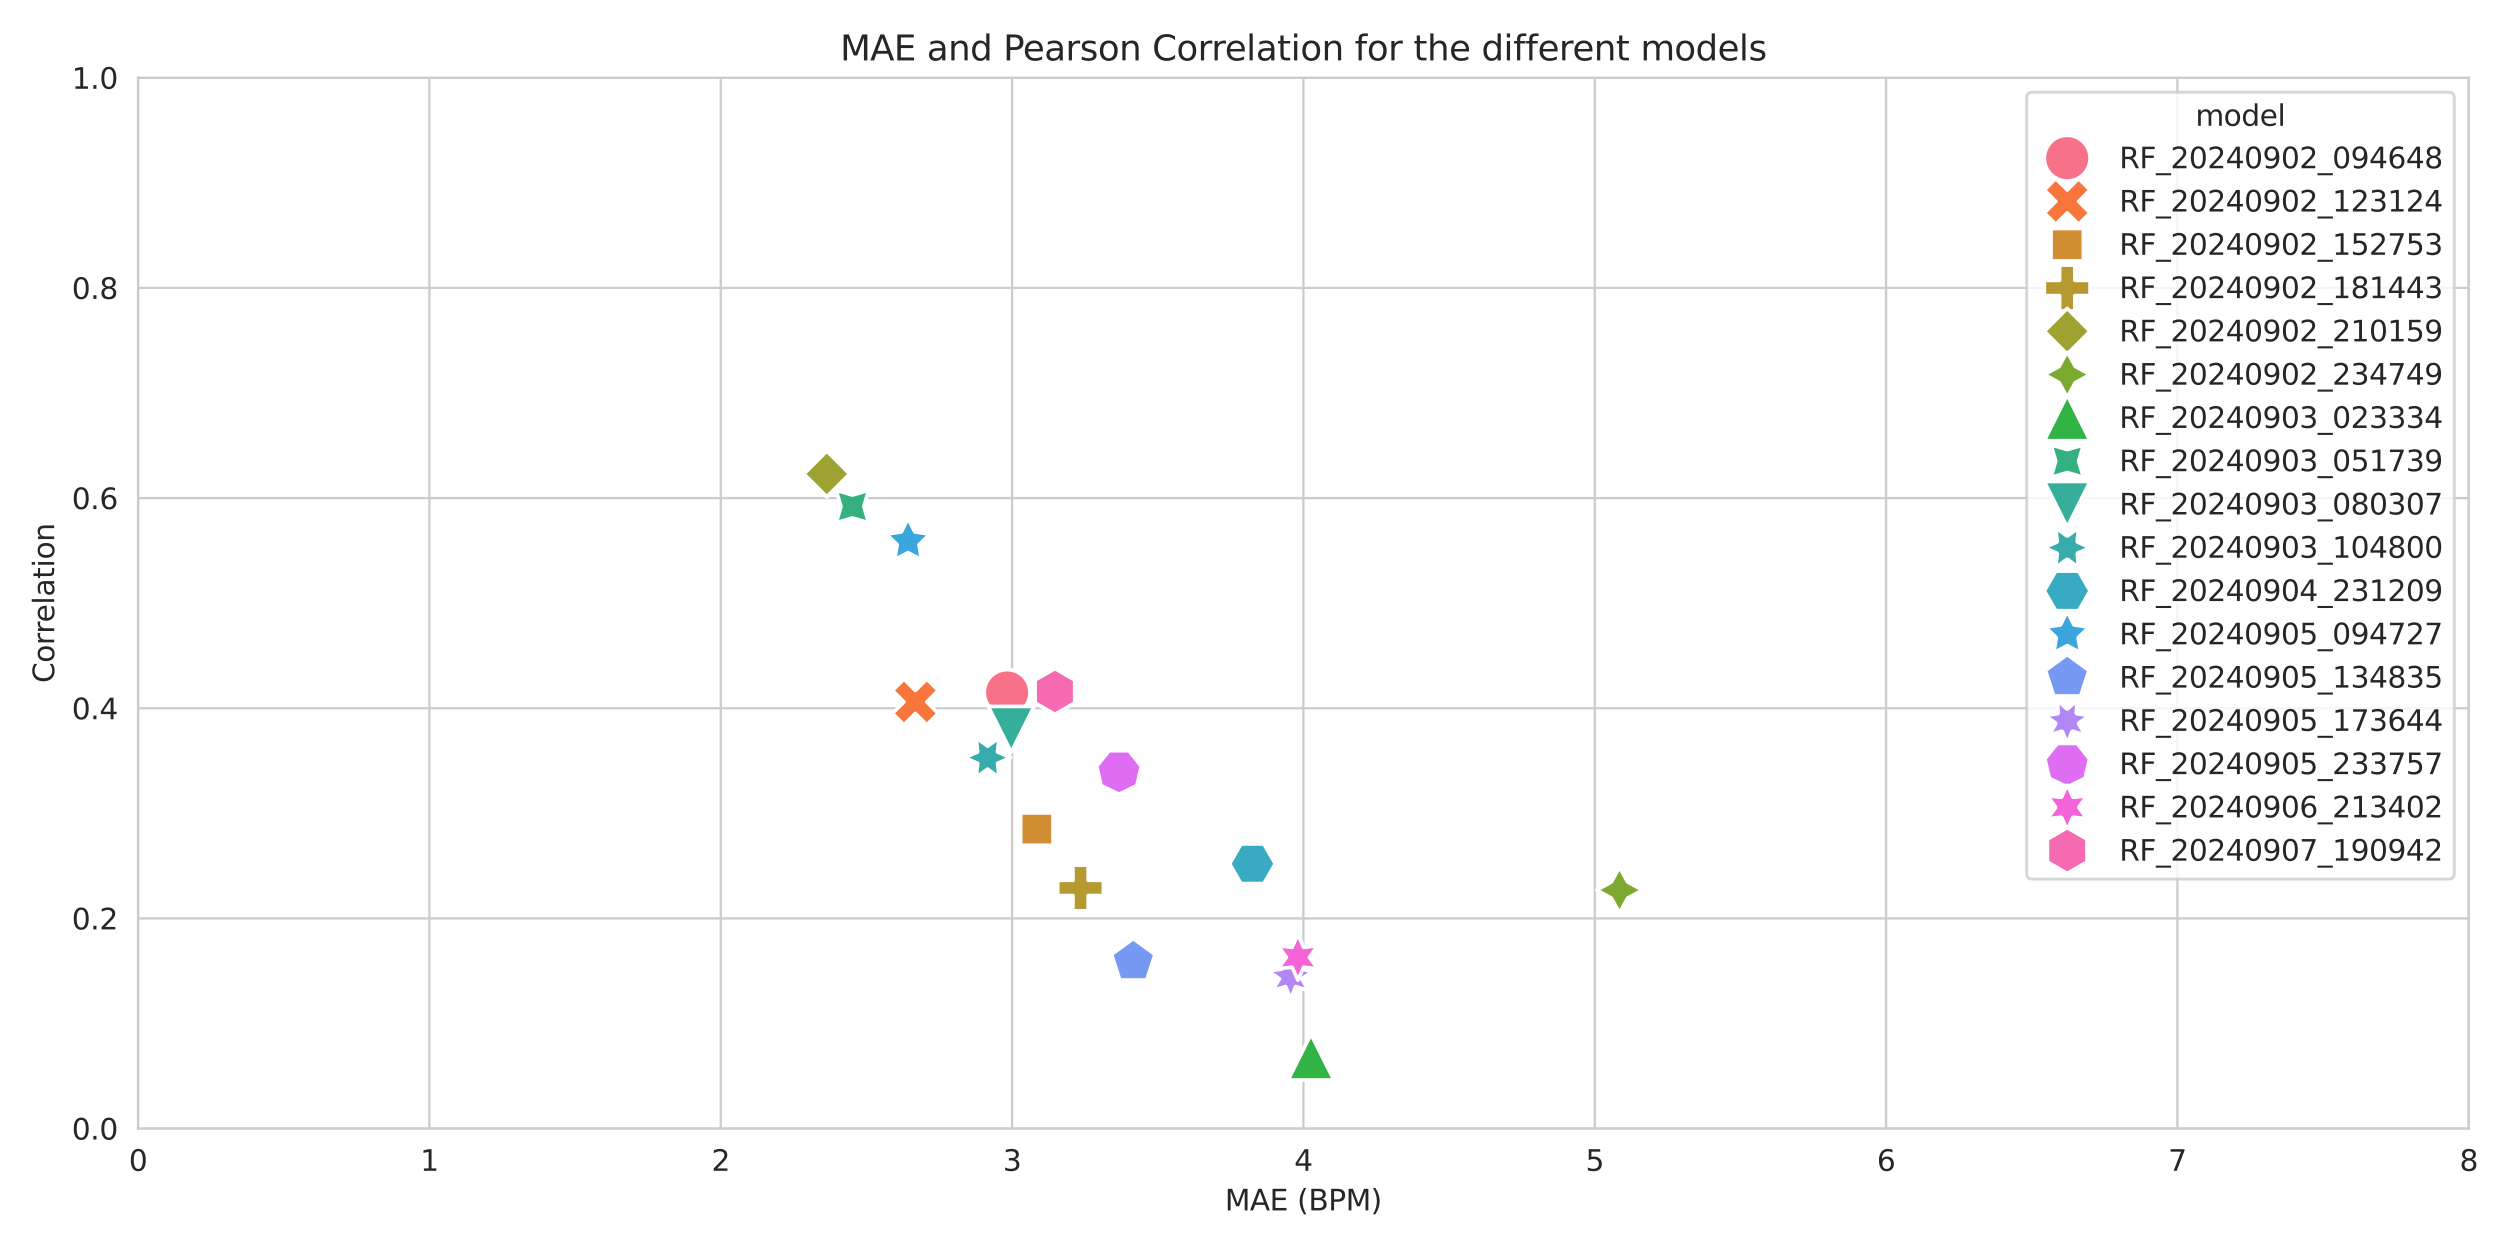 <?xml version="1.0" encoding="utf-8" standalone="no"?>
<!DOCTYPE svg PUBLIC "-//W3C//DTD SVG 1.1//EN"
  "http://www.w3.org/Graphics/SVG/1.1/DTD/svg11.dtd">
<svg xmlns:xlink="http://www.w3.org/1999/xlink" width="864pt" height="432pt" viewBox="0 0 864 432" xmlns="http://www.w3.org/2000/svg" version="1.1">
 <defs>
  <style type="text/css">*{stroke-linejoin: round; stroke-linecap: butt}</style>
 </defs>
 <g id="figure_1">
  <g id="patch_1">
   <path d="M 0 432 
L 864 432 
L 864 0 
L 0 0 
z
" style="fill: #ffffff"/>
  </g>
  <g id="axes_1">
   <g id="patch_2">
    <path d="M 47.72 390.04 
L 853.2 390.04 
L 853.2 26.88 
L 47.72 26.88 
z
" style="fill: #ffffff"/>
   </g>
   <g id="matplotlib.axis_1">
    <g id="xtick_1">
     <g id="line2d_1">
      <path d="M 47.72 390.04 
L 47.72 26.88 
" clip-path="url(#pa3cd43fc3c)" style="fill: none; stroke: #cccccc; stroke-width: 0.8; stroke-linecap: round"/>
     </g>
     <g id="text_1">
      <!-- 0 -->
      <g style="fill: #262626" transform="translate(44.539 404.638) scale(0.1 -0.1)">
       <defs>
        <path id="DejaVuSans-30" d="M 2034 4250 
Q 1547 4250 1301 3770 
Q 1056 3291 1056 2328 
Q 1056 1369 1301 889 
Q 1547 409 2034 409 
Q 2525 409 2770 889 
Q 3016 1369 3016 2328 
Q 3016 3291 2770 3770 
Q 2525 4250 2034 4250 
z
M 2034 4750 
Q 2819 4750 3233 4129 
Q 3647 3509 3647 2328 
Q 3647 1150 3233 529 
Q 2819 -91 2034 -91 
Q 1250 -91 836 529 
Q 422 1150 422 2328 
Q 422 3509 836 4129 
Q 1250 4750 2034 4750 
z
" transform="scale(0.016)"/>
       </defs>
       <use xlink:href="#DejaVuSans-30"/>
      </g>
     </g>
    </g>
    <g id="xtick_2">
     <g id="line2d_2">
      <path d="M 148.405 390.04 
L 148.405 26.88 
" clip-path="url(#pa3cd43fc3c)" style="fill: none; stroke: #cccccc; stroke-width: 0.8; stroke-linecap: round"/>
     </g>
     <g id="text_2">
      <!-- 1 -->
      <g style="fill: #262626" transform="translate(145.224 404.638) scale(0.1 -0.1)">
       <defs>
        <path id="DejaVuSans-31" d="M 794 531 
L 1825 531 
L 1825 4091 
L 703 3866 
L 703 4441 
L 1819 4666 
L 2450 4666 
L 2450 531 
L 3481 531 
L 3481 0 
L 794 0 
L 794 531 
z
" transform="scale(0.016)"/>
       </defs>
       <use xlink:href="#DejaVuSans-31"/>
      </g>
     </g>
    </g>
    <g id="xtick_3">
     <g id="line2d_3">
      <path d="M 249.09 390.04 
L 249.09 26.88 
" clip-path="url(#pa3cd43fc3c)" style="fill: none; stroke: #cccccc; stroke-width: 0.8; stroke-linecap: round"/>
     </g>
     <g id="text_3">
      <!-- 2 -->
      <g style="fill: #262626" transform="translate(245.909 404.638) scale(0.1 -0.1)">
       <defs>
        <path id="DejaVuSans-32" d="M 1228 531 
L 3431 531 
L 3431 0 
L 469 0 
L 469 531 
Q 828 903 1448 1529 
Q 2069 2156 2228 2338 
Q 2531 2678 2651 2914 
Q 2772 3150 2772 3378 
Q 2772 3750 2511 3984 
Q 2250 4219 1831 4219 
Q 1534 4219 1204 4116 
Q 875 4013 500 3803 
L 500 4441 
Q 881 4594 1212 4672 
Q 1544 4750 1819 4750 
Q 2544 4750 2975 4387 
Q 3406 4025 3406 3419 
Q 3406 3131 3298 2873 
Q 3191 2616 2906 2266 
Q 2828 2175 2409 1742 
Q 1991 1309 1228 531 
z
" transform="scale(0.016)"/>
       </defs>
       <use xlink:href="#DejaVuSans-32"/>
      </g>
     </g>
    </g>
    <g id="xtick_4">
     <g id="line2d_4">
      <path d="M 349.775 390.04 
L 349.775 26.88 
" clip-path="url(#pa3cd43fc3c)" style="fill: none; stroke: #cccccc; stroke-width: 0.8; stroke-linecap: round"/>
     </g>
     <g id="text_4">
      <!-- 3 -->
      <g style="fill: #262626" transform="translate(346.594 404.638) scale(0.1 -0.1)">
       <defs>
        <path id="DejaVuSans-33" d="M 2597 2516 
Q 3050 2419 3304 2112 
Q 3559 1806 3559 1356 
Q 3559 666 3084 287 
Q 2609 -91 1734 -91 
Q 1441 -91 1130 -33 
Q 819 25 488 141 
L 488 750 
Q 750 597 1062 519 
Q 1375 441 1716 441 
Q 2309 441 2620 675 
Q 2931 909 2931 1356 
Q 2931 1769 2642 2001 
Q 2353 2234 1838 2234 
L 1294 2234 
L 1294 2753 
L 1863 2753 
Q 2328 2753 2575 2939 
Q 2822 3125 2822 3475 
Q 2822 3834 2567 4026 
Q 2313 4219 1838 4219 
Q 1578 4219 1281 4162 
Q 984 4106 628 3988 
L 628 4550 
Q 988 4650 1302 4700 
Q 1616 4750 1894 4750 
Q 2613 4750 3031 4423 
Q 3450 4097 3450 3541 
Q 3450 3153 3228 2886 
Q 3006 2619 2597 2516 
z
" transform="scale(0.016)"/>
       </defs>
       <use xlink:href="#DejaVuSans-33"/>
      </g>
     </g>
    </g>
    <g id="xtick_5">
     <g id="line2d_5">
      <path d="M 450.46 390.04 
L 450.46 26.88 
" clip-path="url(#pa3cd43fc3c)" style="fill: none; stroke: #cccccc; stroke-width: 0.8; stroke-linecap: round"/>
     </g>
     <g id="text_5">
      <!-- 4 -->
      <g style="fill: #262626" transform="translate(447.279 404.638) scale(0.1 -0.1)">
       <defs>
        <path id="DejaVuSans-34" d="M 2419 4116 
L 825 1625 
L 2419 1625 
L 2419 4116 
z
M 2253 4666 
L 3047 4666 
L 3047 1625 
L 3713 1625 
L 3713 1100 
L 3047 1100 
L 3047 0 
L 2419 0 
L 2419 1100 
L 313 1100 
L 313 1709 
L 2253 4666 
z
" transform="scale(0.016)"/>
       </defs>
       <use xlink:href="#DejaVuSans-34"/>
      </g>
     </g>
    </g>
    <g id="xtick_6">
     <g id="line2d_6">
      <path d="M 551.145 390.04 
L 551.145 26.88 
" clip-path="url(#pa3cd43fc3c)" style="fill: none; stroke: #cccccc; stroke-width: 0.8; stroke-linecap: round"/>
     </g>
     <g id="text_6">
      <!-- 5 -->
      <g style="fill: #262626" transform="translate(547.964 404.638) scale(0.1 -0.1)">
       <defs>
        <path id="DejaVuSans-35" d="M 691 4666 
L 3169 4666 
L 3169 4134 
L 1269 4134 
L 1269 2991 
Q 1406 3038 1543 3061 
Q 1681 3084 1819 3084 
Q 2600 3084 3056 2656 
Q 3513 2228 3513 1497 
Q 3513 744 3044 326 
Q 2575 -91 1722 -91 
Q 1428 -91 1123 -41 
Q 819 9 494 109 
L 494 744 
Q 775 591 1075 516 
Q 1375 441 1709 441 
Q 2250 441 2565 725 
Q 2881 1009 2881 1497 
Q 2881 1984 2565 2268 
Q 2250 2553 1709 2553 
Q 1456 2553 1204 2497 
Q 953 2441 691 2322 
L 691 4666 
z
" transform="scale(0.016)"/>
       </defs>
       <use xlink:href="#DejaVuSans-35"/>
      </g>
     </g>
    </g>
    <g id="xtick_7">
     <g id="line2d_7">
      <path d="M 651.83 390.04 
L 651.83 26.88 
" clip-path="url(#pa3cd43fc3c)" style="fill: none; stroke: #cccccc; stroke-width: 0.8; stroke-linecap: round"/>
     </g>
     <g id="text_7">
      <!-- 6 -->
      <g style="fill: #262626" transform="translate(648.649 404.638) scale(0.1 -0.1)">
       <defs>
        <path id="DejaVuSans-36" d="M 2113 2584 
Q 1688 2584 1439 2293 
Q 1191 2003 1191 1497 
Q 1191 994 1439 701 
Q 1688 409 2113 409 
Q 2538 409 2786 701 
Q 3034 994 3034 1497 
Q 3034 2003 2786 2293 
Q 2538 2584 2113 2584 
z
M 3366 4563 
L 3366 3988 
Q 3128 4100 2886 4159 
Q 2644 4219 2406 4219 
Q 1781 4219 1451 3797 
Q 1122 3375 1075 2522 
Q 1259 2794 1537 2939 
Q 1816 3084 2150 3084 
Q 2853 3084 3261 2657 
Q 3669 2231 3669 1497 
Q 3669 778 3244 343 
Q 2819 -91 2113 -91 
Q 1303 -91 875 529 
Q 447 1150 447 2328 
Q 447 3434 972 4092 
Q 1497 4750 2381 4750 
Q 2619 4750 2861 4703 
Q 3103 4656 3366 4563 
z
" transform="scale(0.016)"/>
       </defs>
       <use xlink:href="#DejaVuSans-36"/>
      </g>
     </g>
    </g>
    <g id="xtick_8">
     <g id="line2d_8">
      <path d="M 752.515 390.04 
L 752.515 26.88 
" clip-path="url(#pa3cd43fc3c)" style="fill: none; stroke: #cccccc; stroke-width: 0.8; stroke-linecap: round"/>
     </g>
     <g id="text_8">
      <!-- 7 -->
      <g style="fill: #262626" transform="translate(749.334 404.638) scale(0.1 -0.1)">
       <defs>
        <path id="DejaVuSans-37" d="M 525 4666 
L 3525 4666 
L 3525 4397 
L 1831 0 
L 1172 0 
L 2766 4134 
L 525 4134 
L 525 4666 
z
" transform="scale(0.016)"/>
       </defs>
       <use xlink:href="#DejaVuSans-37"/>
      </g>
     </g>
    </g>
    <g id="xtick_9">
     <g id="line2d_9">
      <path d="M 853.2 390.04 
L 853.2 26.88 
" clip-path="url(#pa3cd43fc3c)" style="fill: none; stroke: #cccccc; stroke-width: 0.8; stroke-linecap: round"/>
     </g>
     <g id="text_9">
      <!-- 8 -->
      <g style="fill: #262626" transform="translate(850.019 404.638) scale(0.1 -0.1)">
       <defs>
        <path id="DejaVuSans-38" d="M 2034 2216 
Q 1584 2216 1326 1975 
Q 1069 1734 1069 1313 
Q 1069 891 1326 650 
Q 1584 409 2034 409 
Q 2484 409 2743 651 
Q 3003 894 3003 1313 
Q 3003 1734 2745 1975 
Q 2488 2216 2034 2216 
z
M 1403 2484 
Q 997 2584 770 2862 
Q 544 3141 544 3541 
Q 544 4100 942 4425 
Q 1341 4750 2034 4750 
Q 2731 4750 3128 4425 
Q 3525 4100 3525 3541 
Q 3525 3141 3298 2862 
Q 3072 2584 2669 2484 
Q 3125 2378 3379 2068 
Q 3634 1759 3634 1313 
Q 3634 634 3220 271 
Q 2806 -91 2034 -91 
Q 1263 -91 848 271 
Q 434 634 434 1313 
Q 434 1759 690 2068 
Q 947 2378 1403 2484 
z
M 1172 3481 
Q 1172 3119 1398 2916 
Q 1625 2713 2034 2713 
Q 2441 2713 2670 2916 
Q 2900 3119 2900 3481 
Q 2900 3844 2670 4047 
Q 2441 4250 2034 4250 
Q 1625 4250 1398 4047 
Q 1172 3844 1172 3481 
z
" transform="scale(0.016)"/>
       </defs>
       <use xlink:href="#DejaVuSans-38"/>
      </g>
     </g>
    </g>
    <g id="text_10">
     <!-- MAE (BPM) -->
     <g style="fill: #262626" transform="translate(423.316 418.317) scale(0.1 -0.1)">
      <defs>
       <path id="DejaVuSans-4d" d="M 628 4666 
L 1569 4666 
L 2759 1491 
L 3956 4666 
L 4897 4666 
L 4897 0 
L 4281 0 
L 4281 4097 
L 3078 897 
L 2444 897 
L 1241 4097 
L 1241 0 
L 628 0 
L 628 4666 
z
" transform="scale(0.016)"/>
       <path id="DejaVuSans-41" d="M 2188 4044 
L 1331 1722 
L 3047 1722 
L 2188 4044 
z
M 1831 4666 
L 2547 4666 
L 4325 0 
L 3669 0 
L 3244 1197 
L 1141 1197 
L 716 0 
L 50 0 
L 1831 4666 
z
" transform="scale(0.016)"/>
       <path id="DejaVuSans-45" d="M 628 4666 
L 3578 4666 
L 3578 4134 
L 1259 4134 
L 1259 2753 
L 3481 2753 
L 3481 2222 
L 1259 2222 
L 1259 531 
L 3634 531 
L 3634 0 
L 628 0 
L 628 4666 
z
" transform="scale(0.016)"/>
       <path id="DejaVuSans-20" transform="scale(0.016)"/>
       <path id="DejaVuSans-28" d="M 1984 4856 
Q 1566 4138 1362 3434 
Q 1159 2731 1159 2009 
Q 1159 1288 1364 580 
Q 1569 -128 1984 -844 
L 1484 -844 
Q 1016 -109 783 600 
Q 550 1309 550 2009 
Q 550 2706 781 3412 
Q 1013 4119 1484 4856 
L 1984 4856 
z
" transform="scale(0.016)"/>
       <path id="DejaVuSans-42" d="M 1259 2228 
L 1259 519 
L 2272 519 
Q 2781 519 3026 730 
Q 3272 941 3272 1375 
Q 3272 1813 3026 2020 
Q 2781 2228 2272 2228 
L 1259 2228 
z
M 1259 4147 
L 1259 2741 
L 2194 2741 
Q 2656 2741 2882 2914 
Q 3109 3088 3109 3444 
Q 3109 3797 2882 3972 
Q 2656 4147 2194 4147 
L 1259 4147 
z
M 628 4666 
L 2241 4666 
Q 2963 4666 3353 4366 
Q 3744 4066 3744 3513 
Q 3744 3084 3544 2831 
Q 3344 2578 2956 2516 
Q 3422 2416 3680 2098 
Q 3938 1781 3938 1306 
Q 3938 681 3513 340 
Q 3088 0 2303 0 
L 628 0 
L 628 4666 
z
" transform="scale(0.016)"/>
       <path id="DejaVuSans-50" d="M 1259 4147 
L 1259 2394 
L 2053 2394 
Q 2494 2394 2734 2622 
Q 2975 2850 2975 3272 
Q 2975 3691 2734 3919 
Q 2494 4147 2053 4147 
L 1259 4147 
z
M 628 4666 
L 2053 4666 
Q 2838 4666 3239 4311 
Q 3641 3956 3641 3272 
Q 3641 2581 3239 2228 
Q 2838 1875 2053 1875 
L 1259 1875 
L 1259 0 
L 628 0 
L 628 4666 
z
" transform="scale(0.016)"/>
       <path id="DejaVuSans-29" d="M 513 4856 
L 1013 4856 
Q 1481 4119 1714 3412 
Q 1947 2706 1947 2009 
Q 1947 1309 1714 600 
Q 1481 -109 1013 -844 
L 513 -844 
Q 928 -128 1133 580 
Q 1338 1288 1338 2009 
Q 1338 2731 1133 3434 
Q 928 4138 513 4856 
z
" transform="scale(0.016)"/>
      </defs>
      <use xlink:href="#DejaVuSans-4d"/>
      <use xlink:href="#DejaVuSans-41" x="86.279"/>
      <use xlink:href="#DejaVuSans-45" x="154.688"/>
      <use xlink:href="#DejaVuSans-20" x="217.871"/>
      <use xlink:href="#DejaVuSans-28" x="249.658"/>
      <use xlink:href="#DejaVuSans-42" x="288.672"/>
      <use xlink:href="#DejaVuSans-50" x="357.275"/>
      <use xlink:href="#DejaVuSans-4d" x="417.578"/>
      <use xlink:href="#DejaVuSans-29" x="503.857"/>
     </g>
    </g>
   </g>
   <g id="matplotlib.axis_2">
    <g id="ytick_1">
     <g id="line2d_10">
      <path d="M 47.72 390.04 
L 853.2 390.04 
" clip-path="url(#pa3cd43fc3c)" style="fill: none; stroke: #cccccc; stroke-width: 0.8; stroke-linecap: round"/>
     </g>
     <g id="text_11">
      <!-- 0.0 -->
      <g style="fill: #262626" transform="translate(24.817 393.839) scale(0.1 -0.1)">
       <defs>
        <path id="DejaVuSans-2e" d="M 684 794 
L 1344 794 
L 1344 0 
L 684 0 
L 684 794 
z
" transform="scale(0.016)"/>
       </defs>
       <use xlink:href="#DejaVuSans-30"/>
       <use xlink:href="#DejaVuSans-2e" x="63.623"/>
       <use xlink:href="#DejaVuSans-30" x="95.41"/>
      </g>
     </g>
    </g>
    <g id="ytick_2">
     <g id="line2d_11">
      <path d="M 47.72 317.408 
L 853.2 317.408 
" clip-path="url(#pa3cd43fc3c)" style="fill: none; stroke: #cccccc; stroke-width: 0.8; stroke-linecap: round"/>
     </g>
     <g id="text_12">
      <!-- 0.2 -->
      <g style="fill: #262626" transform="translate(24.817 321.207) scale(0.1 -0.1)">
       <use xlink:href="#DejaVuSans-30"/>
       <use xlink:href="#DejaVuSans-2e" x="63.623"/>
       <use xlink:href="#DejaVuSans-32" x="95.41"/>
      </g>
     </g>
    </g>
    <g id="ytick_3">
     <g id="line2d_12">
      <path d="M 47.72 244.776 
L 853.2 244.776 
" clip-path="url(#pa3cd43fc3c)" style="fill: none; stroke: #cccccc; stroke-width: 0.8; stroke-linecap: round"/>
     </g>
     <g id="text_13">
      <!-- 0.4 -->
      <g style="fill: #262626" transform="translate(24.817 248.575) scale(0.1 -0.1)">
       <use xlink:href="#DejaVuSans-30"/>
       <use xlink:href="#DejaVuSans-2e" x="63.623"/>
       <use xlink:href="#DejaVuSans-34" x="95.41"/>
      </g>
     </g>
    </g>
    <g id="ytick_4">
     <g id="line2d_13">
      <path d="M 47.72 172.144 
L 853.2 172.144 
" clip-path="url(#pa3cd43fc3c)" style="fill: none; stroke: #cccccc; stroke-width: 0.8; stroke-linecap: round"/>
     </g>
     <g id="text_14">
      <!-- 0.6 -->
      <g style="fill: #262626" transform="translate(24.817 175.943) scale(0.1 -0.1)">
       <use xlink:href="#DejaVuSans-30"/>
       <use xlink:href="#DejaVuSans-2e" x="63.623"/>
       <use xlink:href="#DejaVuSans-36" x="95.41"/>
      </g>
     </g>
    </g>
    <g id="ytick_5">
     <g id="line2d_14">
      <path d="M 47.72 99.512 
L 853.2 99.512 
" clip-path="url(#pa3cd43fc3c)" style="fill: none; stroke: #cccccc; stroke-width: 0.8; stroke-linecap: round"/>
     </g>
     <g id="text_15">
      <!-- 0.8 -->
      <g style="fill: #262626" transform="translate(24.817 103.311) scale(0.1 -0.1)">
       <use xlink:href="#DejaVuSans-30"/>
       <use xlink:href="#DejaVuSans-2e" x="63.623"/>
       <use xlink:href="#DejaVuSans-38" x="95.41"/>
      </g>
     </g>
    </g>
    <g id="ytick_6">
     <g id="line2d_15">
      <path d="M 47.72 26.88 
L 853.2 26.88 
" clip-path="url(#pa3cd43fc3c)" style="fill: none; stroke: #cccccc; stroke-width: 0.8; stroke-linecap: round"/>
     </g>
     <g id="text_16">
      <!-- 1.0 -->
      <g style="fill: #262626" transform="translate(24.817 30.679) scale(0.1 -0.1)">
       <use xlink:href="#DejaVuSans-31"/>
       <use xlink:href="#DejaVuSans-2e" x="63.623"/>
       <use xlink:href="#DejaVuSans-30" x="95.41"/>
      </g>
     </g>
    </g>
    <g id="text_17">
     <!-- Correlation -->
     <g style="fill: #262626" transform="translate(18.737 236.029) rotate(-90) scale(0.1 -0.1)">
      <defs>
       <path id="DejaVuSans-43" d="M 4122 4306 
L 4122 3641 
Q 3803 3938 3442 4084 
Q 3081 4231 2675 4231 
Q 1875 4231 1450 3742 
Q 1025 3253 1025 2328 
Q 1025 1406 1450 917 
Q 1875 428 2675 428 
Q 3081 428 3442 575 
Q 3803 722 4122 1019 
L 4122 359 
Q 3791 134 3420 21 
Q 3050 -91 2638 -91 
Q 1578 -91 968 557 
Q 359 1206 359 2328 
Q 359 3453 968 4101 
Q 1578 4750 2638 4750 
Q 3056 4750 3426 4639 
Q 3797 4528 4122 4306 
z
" transform="scale(0.016)"/>
       <path id="DejaVuSans-6f" d="M 1959 3097 
Q 1497 3097 1228 2736 
Q 959 2375 959 1747 
Q 959 1119 1226 758 
Q 1494 397 1959 397 
Q 2419 397 2687 759 
Q 2956 1122 2956 1747 
Q 2956 2369 2687 2733 
Q 2419 3097 1959 3097 
z
M 1959 3584 
Q 2709 3584 3137 3096 
Q 3566 2609 3566 1747 
Q 3566 888 3137 398 
Q 2709 -91 1959 -91 
Q 1206 -91 779 398 
Q 353 888 353 1747 
Q 353 2609 779 3096 
Q 1206 3584 1959 3584 
z
" transform="scale(0.016)"/>
       <path id="DejaVuSans-72" d="M 2631 2963 
Q 2534 3019 2420 3045 
Q 2306 3072 2169 3072 
Q 1681 3072 1420 2755 
Q 1159 2438 1159 1844 
L 1159 0 
L 581 0 
L 581 3500 
L 1159 3500 
L 1159 2956 
Q 1341 3275 1631 3429 
Q 1922 3584 2338 3584 
Q 2397 3584 2469 3576 
Q 2541 3569 2628 3553 
L 2631 2963 
z
" transform="scale(0.016)"/>
       <path id="DejaVuSans-65" d="M 3597 1894 
L 3597 1613 
L 953 1613 
Q 991 1019 1311 708 
Q 1631 397 2203 397 
Q 2534 397 2845 478 
Q 3156 559 3463 722 
L 3463 178 
Q 3153 47 2828 -22 
Q 2503 -91 2169 -91 
Q 1331 -91 842 396 
Q 353 884 353 1716 
Q 353 2575 817 3079 
Q 1281 3584 2069 3584 
Q 2775 3584 3186 3129 
Q 3597 2675 3597 1894 
z
M 3022 2063 
Q 3016 2534 2758 2815 
Q 2500 3097 2075 3097 
Q 1594 3097 1305 2825 
Q 1016 2553 972 2059 
L 3022 2063 
z
" transform="scale(0.016)"/>
       <path id="DejaVuSans-6c" d="M 603 4863 
L 1178 4863 
L 1178 0 
L 603 0 
L 603 4863 
z
" transform="scale(0.016)"/>
       <path id="DejaVuSans-61" d="M 2194 1759 
Q 1497 1759 1228 1600 
Q 959 1441 959 1056 
Q 959 750 1161 570 
Q 1363 391 1709 391 
Q 2188 391 2477 730 
Q 2766 1069 2766 1631 
L 2766 1759 
L 2194 1759 
z
M 3341 1997 
L 3341 0 
L 2766 0 
L 2766 531 
Q 2569 213 2275 61 
Q 1981 -91 1556 -91 
Q 1019 -91 701 211 
Q 384 513 384 1019 
Q 384 1609 779 1909 
Q 1175 2209 1959 2209 
L 2766 2209 
L 2766 2266 
Q 2766 2663 2505 2880 
Q 2244 3097 1772 3097 
Q 1472 3097 1187 3025 
Q 903 2953 641 2809 
L 641 3341 
Q 956 3463 1253 3523 
Q 1550 3584 1831 3584 
Q 2591 3584 2966 3190 
Q 3341 2797 3341 1997 
z
" transform="scale(0.016)"/>
       <path id="DejaVuSans-74" d="M 1172 4494 
L 1172 3500 
L 2356 3500 
L 2356 3053 
L 1172 3053 
L 1172 1153 
Q 1172 725 1289 603 
Q 1406 481 1766 481 
L 2356 481 
L 2356 0 
L 1766 0 
Q 1100 0 847 248 
Q 594 497 594 1153 
L 594 3053 
L 172 3053 
L 172 3500 
L 594 3500 
L 594 4494 
L 1172 4494 
z
" transform="scale(0.016)"/>
       <path id="DejaVuSans-69" d="M 603 3500 
L 1178 3500 
L 1178 0 
L 603 0 
L 603 3500 
z
M 603 4863 
L 1178 4863 
L 1178 4134 
L 603 4134 
L 603 4863 
z
" transform="scale(0.016)"/>
       <path id="DejaVuSans-6e" d="M 3513 2113 
L 3513 0 
L 2938 0 
L 2938 2094 
Q 2938 2591 2744 2837 
Q 2550 3084 2163 3084 
Q 1697 3084 1428 2787 
Q 1159 2491 1159 1978 
L 1159 0 
L 581 0 
L 581 3500 
L 1159 3500 
L 1159 2956 
Q 1366 3272 1645 3428 
Q 1925 3584 2291 3584 
Q 2894 3584 3203 3211 
Q 3513 2838 3513 2113 
z
" transform="scale(0.016)"/>
      </defs>
      <use xlink:href="#DejaVuSans-43"/>
      <use xlink:href="#DejaVuSans-6f" x="69.824"/>
      <use xlink:href="#DejaVuSans-72" x="131.006"/>
      <use xlink:href="#DejaVuSans-72" x="170.369"/>
      <use xlink:href="#DejaVuSans-65" x="209.232"/>
      <use xlink:href="#DejaVuSans-6c" x="270.756"/>
      <use xlink:href="#DejaVuSans-61" x="298.539"/>
      <use xlink:href="#DejaVuSans-74" x="359.818"/>
      <use xlink:href="#DejaVuSans-69" x="399.027"/>
      <use xlink:href="#DejaVuSans-6f" x="426.811"/>
      <use xlink:href="#DejaVuSans-6e" x="487.992"/>
     </g>
    </g>
   </g>
   <g id="PathCollection_1">
    <path d="M 348.063 247.234 
C 350.16 247.234 352.171 246.401 353.654 244.919 
C 355.136 243.436 355.969 241.425 355.969 239.329 
C 355.969 237.232 355.136 235.221 353.654 233.738 
C 352.171 232.256 350.16 231.423 348.063 231.423 
C 345.967 231.423 343.956 232.256 342.473 233.738 
C 340.991 235.221 340.158 237.232 340.158 239.329 
C 340.158 241.425 340.991 243.436 342.473 244.919 
C 343.956 246.401 345.967 247.234 348.063 247.234 
z
" clip-path="url(#pa3cd43fc3c)" style="fill: #f77189; stroke: #ffffff; stroke-width: 1.265"/>
    <path d="M 312.395 250.503 
L 316.348 246.55 
L 320.3 250.503 
L 324.253 246.55 
L 320.3 242.597 
L 324.253 238.644 
L 320.3 234.691 
L 316.348 238.644 
L 312.395 234.691 
L 308.442 238.644 
L 312.395 242.597 
L 308.442 246.55 
z
" clip-path="url(#pa3cd43fc3c)" style="fill: #f8763b; stroke: #ffffff; stroke-width: 1.265"/>
    <path d="M 352.743 280.949 
L 352.743 292.13 
L 363.923 292.13 
L 363.923 280.949 
z
" clip-path="url(#pa3cd43fc3c)" style="fill: #d28e32; stroke: #ffffff; stroke-width: 1.265"/>
    <path d="M 370.801 314.782 
L 376.071 314.782 
L 376.071 309.512 
L 381.342 309.512 
L 381.342 304.241 
L 376.071 304.241 
L 376.071 298.971 
L 370.801 298.971 
L 370.801 304.241 
L 365.53 304.241 
L 365.53 309.512 
L 370.801 309.512 
z
" clip-path="url(#pa3cd43fc3c)" style="fill: #b79932; stroke: #ffffff; stroke-width: 1.265"/>
    <path d="M 285.739 155.886 
L 277.834 163.791 
L 285.739 171.697 
L 293.645 163.791 
z
" clip-path="url(#pa3cd43fc3c)" style="fill: #9ea231; stroke: #ffffff; stroke-width: 1.265"/>
    <path d="M 559.703 299.697 
L 556.908 304.808 
L 551.798 307.603 
L 556.908 310.398 
L 559.703 315.508 
L 562.498 310.398 
L 567.609 307.603 
L 562.498 304.808 
z
" clip-path="url(#pa3cd43fc3c)" style="fill: #7caa31; stroke: #ffffff; stroke-width: 1.265"/>
    <path d="M 453.078 357.439 
L 445.172 373.251 
L 460.984 373.251 
z
" clip-path="url(#pa3cd43fc3c)" style="fill: #31b345; stroke: #ffffff; stroke-width: 1.265"/>
    <path d="M 289.009 169.459 
L 290.647 175.049 
L 289.009 180.639 
L 294.6 179.002 
L 300.19 180.639 
L 298.552 175.049 
L 300.19 169.459 
L 294.6 171.096 
z
" clip-path="url(#pa3cd43fc3c)" style="fill: #34b081; stroke: #ffffff; stroke-width: 1.265"/>
    <path d="M 349.473 259.945 
L 357.379 244.134 
L 341.567 244.134 
z
" clip-path="url(#pa3cd43fc3c)" style="fill: #35ae9a; stroke: #ffffff; stroke-width: 1.265"/>
    <path d="M 337.365 254.998 
L 337.894 259.868 
L 333.412 261.845 
L 337.894 263.821 
L 337.365 268.691 
L 341.317 265.797 
L 345.27 268.691 
L 344.741 263.821 
L 349.223 261.845 
L 344.741 259.868 
L 345.27 254.998 
L 341.317 257.892 
z
" clip-path="url(#pa3cd43fc3c)" style="fill: #36acad; stroke: #ffffff; stroke-width: 1.265"/>
    <path d="M 428.887 291.677 
L 424.934 298.524 
L 428.887 305.37 
L 436.793 305.37 
L 440.746 298.524 
L 436.793 291.677 
z
" clip-path="url(#pa3cd43fc3c)" style="fill: #38aac1; stroke: #ffffff; stroke-width: 1.265"/>
    <path d="M 313.83 179.128 
L 311.507 183.836 
L 306.312 184.591 
L 310.071 188.255 
L 309.184 193.429 
L 313.83 190.986 
L 318.477 193.429 
L 317.59 188.255 
L 321.349 184.591 
L 316.154 183.836 
z
" clip-path="url(#pa3cd43fc3c)" style="fill: #3aa6dd; stroke: #ffffff; stroke-width: 1.265"/>
    <path d="M 391.66 324.392 
L 384.141 329.855 
L 387.013 338.693 
L 396.307 338.693 
L 399.179 329.855 
z
" clip-path="url(#pa3cd43fc3c)" style="fill: #7699f4; stroke: #ffffff; stroke-width: 1.265"/>
    <path d="M 442.6 330.259 
L 442.939 334.917 
L 438.322 335.623 
L 442.176 338.261 
L 439.849 342.311 
L 444.315 340.943 
L 446.03 345.287 
L 447.745 340.943 
L 452.211 342.311 
L 449.884 338.261 
L 453.737 335.623 
L 449.12 334.917 
L 449.46 330.259 
L 446.03 333.429 
z
" clip-path="url(#pa3cd43fc3c)" style="fill: #b087f4; stroke: #ffffff; stroke-width: 1.265"/>
    <path d="M 383.296 259.443 
L 379.019 264.806 
L 380.545 271.495 
L 386.726 274.471 
L 392.907 271.495 
L 394.434 264.806 
L 390.157 259.443 
z
" clip-path="url(#pa3cd43fc3c)" style="fill: #df6df4; stroke: #ffffff; stroke-width: 1.265"/>
    <path d="M 448.547 322.939 
L 446.571 327.422 
L 441.7 326.892 
L 444.594 330.845 
L 441.7 334.798 
L 446.571 334.268 
L 448.547 338.751 
L 450.523 334.268 
L 455.394 334.798 
L 452.5 330.845 
L 455.394 326.892 
L 450.523 327.422 
z
" clip-path="url(#pa3cd43fc3c)" style="fill: #f563d8; stroke: #ffffff; stroke-width: 1.265"/>
    <path d="M 364.576 231.06 
L 357.729 235.013 
L 357.729 242.918 
L 364.576 246.871 
L 371.422 242.918 
L 371.422 235.013 
z
" clip-path="url(#pa3cd43fc3c)" style="fill: #f66ab2; stroke: #ffffff; stroke-width: 1.265"/>
   </g>
   <g id="line2d_16"/>
   <g id="line2d_17"/>
   <g id="line2d_18"/>
   <g id="line2d_19"/>
   <g id="line2d_20"/>
   <g id="line2d_21"/>
   <g id="line2d_22"/>
   <g id="line2d_23"/>
   <g id="line2d_24"/>
   <g id="line2d_25"/>
   <g id="line2d_26"/>
   <g id="line2d_27"/>
   <g id="line2d_28"/>
   <g id="line2d_29"/>
   <g id="line2d_30"/>
   <g id="line2d_31"/>
   <g id="line2d_32"/>
   <g id="patch_3">
    <path d="M 47.72 390.04 
L 47.72 26.88 
" style="fill: none; stroke: #cccccc; stroke-width: 0.8; stroke-linejoin: miter; stroke-linecap: square"/>
   </g>
   <g id="patch_4">
    <path d="M 853.2 390.04 
L 853.2 26.88 
" style="fill: none; stroke: #cccccc; stroke-width: 0.8; stroke-linejoin: miter; stroke-linecap: square"/>
   </g>
   <g id="patch_5">
    <path d="M 47.72 390.04 
L 853.2 390.04 
" style="fill: none; stroke: #cccccc; stroke-width: 0.8; stroke-linejoin: miter; stroke-linecap: square"/>
   </g>
   <g id="patch_6">
    <path d="M 47.72 26.88 
L 853.2 26.88 
" style="fill: none; stroke: #cccccc; stroke-width: 0.8; stroke-linejoin: miter; stroke-linecap: square"/>
   </g>
   <g id="text_18">
    <!-- MAE and Pearson Correlation for the different models -->
    <g style="fill: #262626" transform="translate(290.358 20.88) scale(0.12 -0.12)">
     <defs>
      <path id="DejaVuSans-64" d="M 2906 2969 
L 2906 4863 
L 3481 4863 
L 3481 0 
L 2906 0 
L 2906 525 
Q 2725 213 2448 61 
Q 2172 -91 1784 -91 
Q 1150 -91 751 415 
Q 353 922 353 1747 
Q 353 2572 751 3078 
Q 1150 3584 1784 3584 
Q 2172 3584 2448 3432 
Q 2725 3281 2906 2969 
z
M 947 1747 
Q 947 1113 1208 752 
Q 1469 391 1925 391 
Q 2381 391 2643 752 
Q 2906 1113 2906 1747 
Q 2906 2381 2643 2742 
Q 2381 3103 1925 3103 
Q 1469 3103 1208 2742 
Q 947 2381 947 1747 
z
" transform="scale(0.016)"/>
      <path id="DejaVuSans-73" d="M 2834 3397 
L 2834 2853 
Q 2591 2978 2328 3040 
Q 2066 3103 1784 3103 
Q 1356 3103 1142 2972 
Q 928 2841 928 2578 
Q 928 2378 1081 2264 
Q 1234 2150 1697 2047 
L 1894 2003 
Q 2506 1872 2764 1633 
Q 3022 1394 3022 966 
Q 3022 478 2636 193 
Q 2250 -91 1575 -91 
Q 1294 -91 989 -36 
Q 684 19 347 128 
L 347 722 
Q 666 556 975 473 
Q 1284 391 1588 391 
Q 1994 391 2212 530 
Q 2431 669 2431 922 
Q 2431 1156 2273 1281 
Q 2116 1406 1581 1522 
L 1381 1569 
Q 847 1681 609 1914 
Q 372 2147 372 2553 
Q 372 3047 722 3315 
Q 1072 3584 1716 3584 
Q 2034 3584 2315 3537 
Q 2597 3491 2834 3397 
z
" transform="scale(0.016)"/>
      <path id="DejaVuSans-66" d="M 2375 4863 
L 2375 4384 
L 1825 4384 
Q 1516 4384 1395 4259 
Q 1275 4134 1275 3809 
L 1275 3500 
L 2222 3500 
L 2222 3053 
L 1275 3053 
L 1275 0 
L 697 0 
L 697 3053 
L 147 3053 
L 147 3500 
L 697 3500 
L 697 3744 
Q 697 4328 969 4595 
Q 1241 4863 1831 4863 
L 2375 4863 
z
" transform="scale(0.016)"/>
      <path id="DejaVuSans-68" d="M 3513 2113 
L 3513 0 
L 2938 0 
L 2938 2094 
Q 2938 2591 2744 2837 
Q 2550 3084 2163 3084 
Q 1697 3084 1428 2787 
Q 1159 2491 1159 1978 
L 1159 0 
L 581 0 
L 581 4863 
L 1159 4863 
L 1159 2956 
Q 1366 3272 1645 3428 
Q 1925 3584 2291 3584 
Q 2894 3584 3203 3211 
Q 3513 2838 3513 2113 
z
" transform="scale(0.016)"/>
      <path id="DejaVuSans-6d" d="M 3328 2828 
Q 3544 3216 3844 3400 
Q 4144 3584 4550 3584 
Q 5097 3584 5394 3201 
Q 5691 2819 5691 2113 
L 5691 0 
L 5113 0 
L 5113 2094 
Q 5113 2597 4934 2840 
Q 4756 3084 4391 3084 
Q 3944 3084 3684 2787 
Q 3425 2491 3425 1978 
L 3425 0 
L 2847 0 
L 2847 2094 
Q 2847 2600 2669 2842 
Q 2491 3084 2119 3084 
Q 1678 3084 1418 2786 
Q 1159 2488 1159 1978 
L 1159 0 
L 581 0 
L 581 3500 
L 1159 3500 
L 1159 2956 
Q 1356 3278 1631 3431 
Q 1906 3584 2284 3584 
Q 2666 3584 2933 3390 
Q 3200 3197 3328 2828 
z
" transform="scale(0.016)"/>
     </defs>
     <use xlink:href="#DejaVuSans-4d"/>
     <use xlink:href="#DejaVuSans-41" x="86.279"/>
     <use xlink:href="#DejaVuSans-45" x="154.688"/>
     <use xlink:href="#DejaVuSans-20" x="217.871"/>
     <use xlink:href="#DejaVuSans-61" x="249.658"/>
     <use xlink:href="#DejaVuSans-6e" x="310.938"/>
     <use xlink:href="#DejaVuSans-64" x="374.316"/>
     <use xlink:href="#DejaVuSans-20" x="437.793"/>
     <use xlink:href="#DejaVuSans-50" x="469.58"/>
     <use xlink:href="#DejaVuSans-65" x="526.258"/>
     <use xlink:href="#DejaVuSans-61" x="587.781"/>
     <use xlink:href="#DejaVuSans-72" x="649.061"/>
     <use xlink:href="#DejaVuSans-73" x="690.174"/>
     <use xlink:href="#DejaVuSans-6f" x="742.273"/>
     <use xlink:href="#DejaVuSans-6e" x="803.455"/>
     <use xlink:href="#DejaVuSans-20" x="866.834"/>
     <use xlink:href="#DejaVuSans-43" x="898.621"/>
     <use xlink:href="#DejaVuSans-6f" x="968.445"/>
     <use xlink:href="#DejaVuSans-72" x="1029.627"/>
     <use xlink:href="#DejaVuSans-72" x="1068.99"/>
     <use xlink:href="#DejaVuSans-65" x="1107.854"/>
     <use xlink:href="#DejaVuSans-6c" x="1169.377"/>
     <use xlink:href="#DejaVuSans-61" x="1197.16"/>
     <use xlink:href="#DejaVuSans-74" x="1258.439"/>
     <use xlink:href="#DejaVuSans-69" x="1297.648"/>
     <use xlink:href="#DejaVuSans-6f" x="1325.432"/>
     <use xlink:href="#DejaVuSans-6e" x="1386.613"/>
     <use xlink:href="#DejaVuSans-20" x="1449.992"/>
     <use xlink:href="#DejaVuSans-66" x="1481.779"/>
     <use xlink:href="#DejaVuSans-6f" x="1516.984"/>
     <use xlink:href="#DejaVuSans-72" x="1578.166"/>
     <use xlink:href="#DejaVuSans-20" x="1619.279"/>
     <use xlink:href="#DejaVuSans-74" x="1651.066"/>
     <use xlink:href="#DejaVuSans-68" x="1690.275"/>
     <use xlink:href="#DejaVuSans-65" x="1753.654"/>
     <use xlink:href="#DejaVuSans-20" x="1815.178"/>
     <use xlink:href="#DejaVuSans-64" x="1846.965"/>
     <use xlink:href="#DejaVuSans-69" x="1910.441"/>
     <use xlink:href="#DejaVuSans-66" x="1938.225"/>
     <use xlink:href="#DejaVuSans-66" x="1973.43"/>
     <use xlink:href="#DejaVuSans-65" x="2008.635"/>
     <use xlink:href="#DejaVuSans-72" x="2070.158"/>
     <use xlink:href="#DejaVuSans-65" x="2109.021"/>
     <use xlink:href="#DejaVuSans-6e" x="2170.545"/>
     <use xlink:href="#DejaVuSans-74" x="2233.924"/>
     <use xlink:href="#DejaVuSans-20" x="2273.133"/>
     <use xlink:href="#DejaVuSans-6d" x="2304.92"/>
     <use xlink:href="#DejaVuSans-6f" x="2402.332"/>
     <use xlink:href="#DejaVuSans-64" x="2463.514"/>
     <use xlink:href="#DejaVuSans-65" x="2526.99"/>
     <use xlink:href="#DejaVuSans-6c" x="2588.514"/>
     <use xlink:href="#DejaVuSans-73" x="2616.297"/>
    </g>
   </g>
   <g id="legend_1">
    <g id="patch_7">
     <path d="M 702.425 303.814 
L 846.2 303.814 
Q 848.2 303.814 848.2 301.814 
L 848.2 33.88 
Q 848.2 31.88 846.2 31.88 
L 702.425 31.88 
Q 700.425 31.88 700.425 33.88 
L 700.425 301.814 
Q 700.425 303.814 702.425 303.814 
z
" style="fill: #ffffff; opacity: 0.8; stroke: #cccccc; stroke-linejoin: miter"/>
    </g>
    <g id="text_19">
     <!-- model -->
     <g style="fill: #262626" transform="translate(758.743 43.478) scale(0.1 -0.1)">
      <use xlink:href="#DejaVuSans-6d"/>
      <use xlink:href="#DejaVuSans-6f" x="97.412"/>
      <use xlink:href="#DejaVuSans-64" x="158.594"/>
      <use xlink:href="#DejaVuSans-65" x="222.07"/>
      <use xlink:href="#DejaVuSans-6c" x="283.594"/>
     </g>
    </g>
    <g id="line2d_33">
     <defs>
      <path id="mf9ad1e2af5" d="M 0 7.906 
C 2.097 7.906 4.108 7.073 5.59 5.59 
C 7.073 4.108 7.906 2.097 7.906 0 
C 7.906 -2.097 7.073 -4.108 5.59 -5.59 
C 4.108 -7.073 2.097 -7.906 0 -7.906 
C -2.097 -7.906 -4.108 -7.073 -5.59 -5.59 
C -7.073 -4.108 -7.906 -2.097 -7.906 0 
C -7.906 2.097 -7.073 4.108 -5.59 5.59 
C -4.108 7.073 -2.097 7.906 0 7.906 
z
" style="stroke: #ffffff; stroke-width: 1.265"/>
     </defs>
     <g>
      <use xlink:href="#mf9ad1e2af5" x="714.425" y="54.657" style="fill: #f77189; stroke: #ffffff; stroke-width: 1.265"/>
     </g>
    </g>
    <g id="text_20">
     <!-- RF_20240902_094648 -->
     <g style="fill: #262626" transform="translate(732.425 58.157) scale(0.1 -0.1)">
      <defs>
       <path id="DejaVuSans-52" d="M 2841 2188 
Q 3044 2119 3236 1894 
Q 3428 1669 3622 1275 
L 4263 0 
L 3584 0 
L 2988 1197 
Q 2756 1666 2539 1819 
Q 2322 1972 1947 1972 
L 1259 1972 
L 1259 0 
L 628 0 
L 628 4666 
L 2053 4666 
Q 2853 4666 3247 4331 
Q 3641 3997 3641 3322 
Q 3641 2881 3436 2590 
Q 3231 2300 2841 2188 
z
M 1259 4147 
L 1259 2491 
L 2053 2491 
Q 2509 2491 2742 2702 
Q 2975 2913 2975 3322 
Q 2975 3731 2742 3939 
Q 2509 4147 2053 4147 
L 1259 4147 
z
" transform="scale(0.016)"/>
       <path id="DejaVuSans-46" d="M 628 4666 
L 3309 4666 
L 3309 4134 
L 1259 4134 
L 1259 2759 
L 3109 2759 
L 3109 2228 
L 1259 2228 
L 1259 0 
L 628 0 
L 628 4666 
z
" transform="scale(0.016)"/>
       <path id="DejaVuSans-5f" d="M 3263 -1063 
L 3263 -1509 
L -63 -1509 
L -63 -1063 
L 3263 -1063 
z
" transform="scale(0.016)"/>
       <path id="DejaVuSans-39" d="M 703 97 
L 703 672 
Q 941 559 1184 500 
Q 1428 441 1663 441 
Q 2288 441 2617 861 
Q 2947 1281 2994 2138 
Q 2813 1869 2534 1725 
Q 2256 1581 1919 1581 
Q 1219 1581 811 2004 
Q 403 2428 403 3163 
Q 403 3881 828 4315 
Q 1253 4750 1959 4750 
Q 2769 4750 3195 4129 
Q 3622 3509 3622 2328 
Q 3622 1225 3098 567 
Q 2575 -91 1691 -91 
Q 1453 -91 1209 -44 
Q 966 3 703 97 
z
M 1959 2075 
Q 2384 2075 2632 2365 
Q 2881 2656 2881 3163 
Q 2881 3666 2632 3958 
Q 2384 4250 1959 4250 
Q 1534 4250 1286 3958 
Q 1038 3666 1038 3163 
Q 1038 2656 1286 2365 
Q 1534 2075 1959 2075 
z
" transform="scale(0.016)"/>
      </defs>
      <use xlink:href="#DejaVuSans-52"/>
      <use xlink:href="#DejaVuSans-46" x="69.482"/>
      <use xlink:href="#DejaVuSans-5f" x="127.002"/>
      <use xlink:href="#DejaVuSans-32" x="177.002"/>
      <use xlink:href="#DejaVuSans-30" x="240.625"/>
      <use xlink:href="#DejaVuSans-32" x="304.248"/>
      <use xlink:href="#DejaVuSans-34" x="367.871"/>
      <use xlink:href="#DejaVuSans-30" x="431.494"/>
      <use xlink:href="#DejaVuSans-39" x="495.117"/>
      <use xlink:href="#DejaVuSans-30" x="558.74"/>
      <use xlink:href="#DejaVuSans-32" x="622.363"/>
      <use xlink:href="#DejaVuSans-5f" x="685.986"/>
      <use xlink:href="#DejaVuSans-30" x="735.986"/>
      <use xlink:href="#DejaVuSans-39" x="799.609"/>
      <use xlink:href="#DejaVuSans-34" x="863.232"/>
      <use xlink:href="#DejaVuSans-36" x="926.855"/>
      <use xlink:href="#DejaVuSans-34" x="990.479"/>
      <use xlink:href="#DejaVuSans-38" x="1054.102"/>
     </g>
    </g>
    <g id="line2d_34">
     <defs>
      <path id="mb7be429bd7" d="M -3.953 7.906 
L 0 3.953 
L 3.953 7.906 
L 7.906 3.953 
L 3.953 0 
L 7.906 -3.953 
L 3.953 -7.906 
L 0 -3.953 
L -3.953 -7.906 
L -7.906 -3.953 
L -3.953 0 
L -7.906 3.953 
z
" style="stroke: #ffffff; stroke-width: 1.265; stroke-linejoin: miter"/>
     </defs>
     <g>
      <use xlink:href="#mb7be429bd7" x="714.425" y="69.613" style="fill: #f8763b; stroke: #ffffff; stroke-width: 1.265; stroke-linejoin: miter"/>
     </g>
    </g>
    <g id="text_21">
     <!-- RF_20240902_123124 -->
     <g style="fill: #262626" transform="translate(732.425 73.113) scale(0.1 -0.1)">
      <use xlink:href="#DejaVuSans-52"/>
      <use xlink:href="#DejaVuSans-46" x="69.482"/>
      <use xlink:href="#DejaVuSans-5f" x="127.002"/>
      <use xlink:href="#DejaVuSans-32" x="177.002"/>
      <use xlink:href="#DejaVuSans-30" x="240.625"/>
      <use xlink:href="#DejaVuSans-32" x="304.248"/>
      <use xlink:href="#DejaVuSans-34" x="367.871"/>
      <use xlink:href="#DejaVuSans-30" x="431.494"/>
      <use xlink:href="#DejaVuSans-39" x="495.117"/>
      <use xlink:href="#DejaVuSans-30" x="558.74"/>
      <use xlink:href="#DejaVuSans-32" x="622.363"/>
      <use xlink:href="#DejaVuSans-5f" x="685.986"/>
      <use xlink:href="#DejaVuSans-31" x="735.986"/>
      <use xlink:href="#DejaVuSans-32" x="799.609"/>
      <use xlink:href="#DejaVuSans-33" x="863.232"/>
      <use xlink:href="#DejaVuSans-31" x="926.855"/>
      <use xlink:href="#DejaVuSans-32" x="990.479"/>
      <use xlink:href="#DejaVuSans-34" x="1054.102"/>
     </g>
    </g>
    <g id="line2d_35">
     <defs>
      <path id="m2ddfc35064" d="M -5.59 -5.59 
L -5.59 5.59 
L 5.59 5.59 
L 5.59 -5.59 
z
" style="stroke: #ffffff; stroke-width: 1.265; stroke-linejoin: miter"/>
     </defs>
     <g>
      <use xlink:href="#m2ddfc35064" x="714.425" y="84.569" style="fill: #d28e32; stroke: #ffffff; stroke-width: 1.265; stroke-linejoin: miter"/>
     </g>
    </g>
    <g id="text_22">
     <!-- RF_20240902_152753 -->
     <g style="fill: #262626" transform="translate(732.425 88.069) scale(0.1 -0.1)">
      <use xlink:href="#DejaVuSans-52"/>
      <use xlink:href="#DejaVuSans-46" x="69.482"/>
      <use xlink:href="#DejaVuSans-5f" x="127.002"/>
      <use xlink:href="#DejaVuSans-32" x="177.002"/>
      <use xlink:href="#DejaVuSans-30" x="240.625"/>
      <use xlink:href="#DejaVuSans-32" x="304.248"/>
      <use xlink:href="#DejaVuSans-34" x="367.871"/>
      <use xlink:href="#DejaVuSans-30" x="431.494"/>
      <use xlink:href="#DejaVuSans-39" x="495.117"/>
      <use xlink:href="#DejaVuSans-30" x="558.74"/>
      <use xlink:href="#DejaVuSans-32" x="622.363"/>
      <use xlink:href="#DejaVuSans-5f" x="685.986"/>
      <use xlink:href="#DejaVuSans-31" x="735.986"/>
      <use xlink:href="#DejaVuSans-35" x="799.609"/>
      <use xlink:href="#DejaVuSans-32" x="863.232"/>
      <use xlink:href="#DejaVuSans-37" x="926.855"/>
      <use xlink:href="#DejaVuSans-35" x="990.479"/>
      <use xlink:href="#DejaVuSans-33" x="1054.102"/>
     </g>
    </g>
    <g id="line2d_36">
     <defs>
      <path id="m9057ba0b1c" d="M -2.635 7.906 
L 2.635 7.906 
L 2.635 2.635 
L 7.906 2.635 
L 7.906 -2.635 
L 2.635 -2.635 
L 2.635 -7.906 
L -2.635 -7.906 
L -2.635 -2.635 
L -7.906 -2.635 
L -7.906 2.635 
L -2.635 2.635 
z
" style="stroke: #ffffff; stroke-width: 1.265; stroke-linejoin: miter"/>
     </defs>
     <g>
      <use xlink:href="#m9057ba0b1c" x="714.425" y="99.525" style="fill: #b79932; stroke: #ffffff; stroke-width: 1.265; stroke-linejoin: miter"/>
     </g>
    </g>
    <g id="text_23">
     <!-- RF_20240902_181443 -->
     <g style="fill: #262626" transform="translate(732.425 103.025) scale(0.1 -0.1)">
      <use xlink:href="#DejaVuSans-52"/>
      <use xlink:href="#DejaVuSans-46" x="69.482"/>
      <use xlink:href="#DejaVuSans-5f" x="127.002"/>
      <use xlink:href="#DejaVuSans-32" x="177.002"/>
      <use xlink:href="#DejaVuSans-30" x="240.625"/>
      <use xlink:href="#DejaVuSans-32" x="304.248"/>
      <use xlink:href="#DejaVuSans-34" x="367.871"/>
      <use xlink:href="#DejaVuSans-30" x="431.494"/>
      <use xlink:href="#DejaVuSans-39" x="495.117"/>
      <use xlink:href="#DejaVuSans-30" x="558.74"/>
      <use xlink:href="#DejaVuSans-32" x="622.363"/>
      <use xlink:href="#DejaVuSans-5f" x="685.986"/>
      <use xlink:href="#DejaVuSans-31" x="735.986"/>
      <use xlink:href="#DejaVuSans-38" x="799.609"/>
      <use xlink:href="#DejaVuSans-31" x="863.232"/>
      <use xlink:href="#DejaVuSans-34" x="926.855"/>
      <use xlink:href="#DejaVuSans-34" x="990.479"/>
      <use xlink:href="#DejaVuSans-33" x="1054.102"/>
     </g>
    </g>
    <g id="line2d_37">
     <defs>
      <path id="m9b463a2a11" d="M 0 -7.906 
L -7.906 -0 
L -0 7.906 
L 7.906 0 
z
" style="stroke: #ffffff; stroke-width: 1.265; stroke-linejoin: miter"/>
     </defs>
     <g>
      <use xlink:href="#m9b463a2a11" x="714.425" y="114.482" style="fill: #9ea231; stroke: #ffffff; stroke-width: 1.265; stroke-linejoin: miter"/>
     </g>
    </g>
    <g id="text_24">
     <!-- RF_20240902_210159 -->
     <g style="fill: #262626" transform="translate(732.425 117.982) scale(0.1 -0.1)">
      <use xlink:href="#DejaVuSans-52"/>
      <use xlink:href="#DejaVuSans-46" x="69.482"/>
      <use xlink:href="#DejaVuSans-5f" x="127.002"/>
      <use xlink:href="#DejaVuSans-32" x="177.002"/>
      <use xlink:href="#DejaVuSans-30" x="240.625"/>
      <use xlink:href="#DejaVuSans-32" x="304.248"/>
      <use xlink:href="#DejaVuSans-34" x="367.871"/>
      <use xlink:href="#DejaVuSans-30" x="431.494"/>
      <use xlink:href="#DejaVuSans-39" x="495.117"/>
      <use xlink:href="#DejaVuSans-30" x="558.74"/>
      <use xlink:href="#DejaVuSans-32" x="622.363"/>
      <use xlink:href="#DejaVuSans-5f" x="685.986"/>
      <use xlink:href="#DejaVuSans-32" x="735.986"/>
      <use xlink:href="#DejaVuSans-31" x="799.609"/>
      <use xlink:href="#DejaVuSans-30" x="863.232"/>
      <use xlink:href="#DejaVuSans-31" x="926.855"/>
      <use xlink:href="#DejaVuSans-35" x="990.479"/>
      <use xlink:href="#DejaVuSans-39" x="1054.102"/>
     </g>
    </g>
    <g id="line2d_38">
     <defs>
      <path id="m50be93fc3d" d="M 0 -7.906 
L -2.795 -2.795 
L -7.906 -0 
L -2.795 2.795 
L -0 7.906 
L 2.795 2.795 
L 7.906 0 
L 2.795 -2.795 
z
" style="stroke: #ffffff; stroke-width: 1.265; stroke-linejoin: bevel"/>
     </defs>
     <g>
      <use xlink:href="#m50be93fc3d" x="714.425" y="129.438" style="fill: #7caa31; stroke: #ffffff; stroke-width: 1.265; stroke-linejoin: bevel"/>
     </g>
    </g>
    <g id="text_25">
     <!-- RF_20240902_234749 -->
     <g style="fill: #262626" transform="translate(732.425 132.938) scale(0.1 -0.1)">
      <use xlink:href="#DejaVuSans-52"/>
      <use xlink:href="#DejaVuSans-46" x="69.482"/>
      <use xlink:href="#DejaVuSans-5f" x="127.002"/>
      <use xlink:href="#DejaVuSans-32" x="177.002"/>
      <use xlink:href="#DejaVuSans-30" x="240.625"/>
      <use xlink:href="#DejaVuSans-32" x="304.248"/>
      <use xlink:href="#DejaVuSans-34" x="367.871"/>
      <use xlink:href="#DejaVuSans-30" x="431.494"/>
      <use xlink:href="#DejaVuSans-39" x="495.117"/>
      <use xlink:href="#DejaVuSans-30" x="558.74"/>
      <use xlink:href="#DejaVuSans-32" x="622.363"/>
      <use xlink:href="#DejaVuSans-5f" x="685.986"/>
      <use xlink:href="#DejaVuSans-32" x="735.986"/>
      <use xlink:href="#DejaVuSans-33" x="799.609"/>
      <use xlink:href="#DejaVuSans-34" x="863.232"/>
      <use xlink:href="#DejaVuSans-37" x="926.855"/>
      <use xlink:href="#DejaVuSans-34" x="990.479"/>
      <use xlink:href="#DejaVuSans-39" x="1054.102"/>
     </g>
    </g>
    <g id="line2d_39">
     <defs>
      <path id="m0b4bacdc12" d="M 0 -7.906 
L -7.906 7.906 
L 7.906 7.906 
z
" style="stroke: #ffffff; stroke-width: 1.265; stroke-linejoin: miter"/>
     </defs>
     <g>
      <use xlink:href="#m0b4bacdc12" x="714.425" y="144.394" style="fill: #31b345; stroke: #ffffff; stroke-width: 1.265; stroke-linejoin: miter"/>
     </g>
    </g>
    <g id="text_26">
     <!-- RF_20240903_023334 -->
     <g style="fill: #262626" transform="translate(732.425 147.894) scale(0.1 -0.1)">
      <use xlink:href="#DejaVuSans-52"/>
      <use xlink:href="#DejaVuSans-46" x="69.482"/>
      <use xlink:href="#DejaVuSans-5f" x="127.002"/>
      <use xlink:href="#DejaVuSans-32" x="177.002"/>
      <use xlink:href="#DejaVuSans-30" x="240.625"/>
      <use xlink:href="#DejaVuSans-32" x="304.248"/>
      <use xlink:href="#DejaVuSans-34" x="367.871"/>
      <use xlink:href="#DejaVuSans-30" x="431.494"/>
      <use xlink:href="#DejaVuSans-39" x="495.117"/>
      <use xlink:href="#DejaVuSans-30" x="558.74"/>
      <use xlink:href="#DejaVuSans-33" x="622.363"/>
      <use xlink:href="#DejaVuSans-5f" x="685.986"/>
      <use xlink:href="#DejaVuSans-30" x="735.986"/>
      <use xlink:href="#DejaVuSans-32" x="799.609"/>
      <use xlink:href="#DejaVuSans-33" x="863.232"/>
      <use xlink:href="#DejaVuSans-33" x="926.855"/>
      <use xlink:href="#DejaVuSans-33" x="990.479"/>
      <use xlink:href="#DejaVuSans-34" x="1054.102"/>
     </g>
    </g>
    <g id="line2d_40">
     <defs>
      <path id="m55fdbd91fa" d="M -5.59 -5.59 
L -3.953 -0 
L -5.59 5.59 
L -0 3.953 
L 5.59 5.59 
L 3.953 0 
L 5.59 -5.59 
L 0 -3.953 
z
" style="stroke: #ffffff; stroke-width: 1.265; stroke-linejoin: bevel"/>
     </defs>
     <g>
      <use xlink:href="#m55fdbd91fa" x="714.425" y="159.35" style="fill: #34b081; stroke: #ffffff; stroke-width: 1.265; stroke-linejoin: bevel"/>
     </g>
    </g>
    <g id="text_27">
     <!-- RF_20240903_051739 -->
     <g style="fill: #262626" transform="translate(732.425 162.85) scale(0.1 -0.1)">
      <use xlink:href="#DejaVuSans-52"/>
      <use xlink:href="#DejaVuSans-46" x="69.482"/>
      <use xlink:href="#DejaVuSans-5f" x="127.002"/>
      <use xlink:href="#DejaVuSans-32" x="177.002"/>
      <use xlink:href="#DejaVuSans-30" x="240.625"/>
      <use xlink:href="#DejaVuSans-32" x="304.248"/>
      <use xlink:href="#DejaVuSans-34" x="367.871"/>
      <use xlink:href="#DejaVuSans-30" x="431.494"/>
      <use xlink:href="#DejaVuSans-39" x="495.117"/>
      <use xlink:href="#DejaVuSans-30" x="558.74"/>
      <use xlink:href="#DejaVuSans-33" x="622.363"/>
      <use xlink:href="#DejaVuSans-5f" x="685.986"/>
      <use xlink:href="#DejaVuSans-30" x="735.986"/>
      <use xlink:href="#DejaVuSans-35" x="799.609"/>
      <use xlink:href="#DejaVuSans-31" x="863.232"/>
      <use xlink:href="#DejaVuSans-37" x="926.855"/>
      <use xlink:href="#DejaVuSans-33" x="990.479"/>
      <use xlink:href="#DejaVuSans-39" x="1054.102"/>
     </g>
    </g>
    <g id="line2d_41">
     <defs>
      <path id="m1cba9c0597" d="M -0 7.906 
L 7.906 -7.906 
L -7.906 -7.906 
z
" style="stroke: #ffffff; stroke-width: 1.265; stroke-linejoin: miter"/>
     </defs>
     <g>
      <use xlink:href="#m1cba9c0597" x="714.425" y="174.307" style="fill: #35ae9a; stroke: #ffffff; stroke-width: 1.265; stroke-linejoin: miter"/>
     </g>
    </g>
    <g id="text_28">
     <!-- RF_20240903_080307 -->
     <g style="fill: #262626" transform="translate(732.425 177.807) scale(0.1 -0.1)">
      <use xlink:href="#DejaVuSans-52"/>
      <use xlink:href="#DejaVuSans-46" x="69.482"/>
      <use xlink:href="#DejaVuSans-5f" x="127.002"/>
      <use xlink:href="#DejaVuSans-32" x="177.002"/>
      <use xlink:href="#DejaVuSans-30" x="240.625"/>
      <use xlink:href="#DejaVuSans-32" x="304.248"/>
      <use xlink:href="#DejaVuSans-34" x="367.871"/>
      <use xlink:href="#DejaVuSans-30" x="431.494"/>
      <use xlink:href="#DejaVuSans-39" x="495.117"/>
      <use xlink:href="#DejaVuSans-30" x="558.74"/>
      <use xlink:href="#DejaVuSans-33" x="622.363"/>
      <use xlink:href="#DejaVuSans-5f" x="685.986"/>
      <use xlink:href="#DejaVuSans-30" x="735.986"/>
      <use xlink:href="#DejaVuSans-38" x="799.609"/>
      <use xlink:href="#DejaVuSans-30" x="863.232"/>
      <use xlink:href="#DejaVuSans-33" x="926.855"/>
      <use xlink:href="#DejaVuSans-30" x="990.479"/>
      <use xlink:href="#DejaVuSans-37" x="1054.102"/>
     </g>
    </g>
    <g id="line2d_42">
     <defs>
      <path id="m66d3feeca5" d="M -3.953 -6.847 
L -3.423 -1.976 
L -7.906 -0 
L -3.423 1.976 
L -3.953 6.847 
L -0 3.953 
L 3.953 6.847 
L 3.423 1.976 
L 7.906 0 
L 3.423 -1.976 
L 3.953 -6.847 
L 0 -3.953 
z
" style="stroke: #ffffff; stroke-width: 1.265; stroke-linejoin: bevel"/>
     </defs>
     <g>
      <use xlink:href="#m66d3feeca5" x="714.425" y="189.263" style="fill: #36acad; stroke: #ffffff; stroke-width: 1.265; stroke-linejoin: bevel"/>
     </g>
    </g>
    <g id="text_29">
     <!-- RF_20240903_104800 -->
     <g style="fill: #262626" transform="translate(732.425 192.763) scale(0.1 -0.1)">
      <use xlink:href="#DejaVuSans-52"/>
      <use xlink:href="#DejaVuSans-46" x="69.482"/>
      <use xlink:href="#DejaVuSans-5f" x="127.002"/>
      <use xlink:href="#DejaVuSans-32" x="177.002"/>
      <use xlink:href="#DejaVuSans-30" x="240.625"/>
      <use xlink:href="#DejaVuSans-32" x="304.248"/>
      <use xlink:href="#DejaVuSans-34" x="367.871"/>
      <use xlink:href="#DejaVuSans-30" x="431.494"/>
      <use xlink:href="#DejaVuSans-39" x="495.117"/>
      <use xlink:href="#DejaVuSans-30" x="558.74"/>
      <use xlink:href="#DejaVuSans-33" x="622.363"/>
      <use xlink:href="#DejaVuSans-5f" x="685.986"/>
      <use xlink:href="#DejaVuSans-31" x="735.986"/>
      <use xlink:href="#DejaVuSans-30" x="799.609"/>
      <use xlink:href="#DejaVuSans-34" x="863.232"/>
      <use xlink:href="#DejaVuSans-38" x="926.855"/>
      <use xlink:href="#DejaVuSans-30" x="990.479"/>
      <use xlink:href="#DejaVuSans-30" x="1054.102"/>
     </g>
    </g>
    <g id="line2d_43">
     <defs>
      <path id="ma5db4375e3" d="M -3.953 -6.847 
L -7.906 -0 
L -3.953 6.847 
L 3.953 6.847 
L 7.906 0 
L 3.953 -6.847 
z
" style="stroke: #ffffff; stroke-width: 1.265; stroke-linejoin: miter"/>
     </defs>
     <g>
      <use xlink:href="#ma5db4375e3" x="714.425" y="204.219" style="fill: #38aac1; stroke: #ffffff; stroke-width: 1.265; stroke-linejoin: miter"/>
     </g>
    </g>
    <g id="text_30">
     <!-- RF_20240904_231209 -->
     <g style="fill: #262626" transform="translate(732.425 207.719) scale(0.1 -0.1)">
      <use xlink:href="#DejaVuSans-52"/>
      <use xlink:href="#DejaVuSans-46" x="69.482"/>
      <use xlink:href="#DejaVuSans-5f" x="127.002"/>
      <use xlink:href="#DejaVuSans-32" x="177.002"/>
      <use xlink:href="#DejaVuSans-30" x="240.625"/>
      <use xlink:href="#DejaVuSans-32" x="304.248"/>
      <use xlink:href="#DejaVuSans-34" x="367.871"/>
      <use xlink:href="#DejaVuSans-30" x="431.494"/>
      <use xlink:href="#DejaVuSans-39" x="495.117"/>
      <use xlink:href="#DejaVuSans-30" x="558.74"/>
      <use xlink:href="#DejaVuSans-34" x="622.363"/>
      <use xlink:href="#DejaVuSans-5f" x="685.986"/>
      <use xlink:href="#DejaVuSans-32" x="735.986"/>
      <use xlink:href="#DejaVuSans-33" x="799.609"/>
      <use xlink:href="#DejaVuSans-31" x="863.232"/>
      <use xlink:href="#DejaVuSans-32" x="926.855"/>
      <use xlink:href="#DejaVuSans-30" x="990.479"/>
      <use xlink:href="#DejaVuSans-39" x="1054.102"/>
     </g>
    </g>
    <g id="line2d_44">
     <defs>
      <path id="mfbbc7aeb85" d="M 0 -7.906 
L -2.323 -3.198 
L -7.519 -2.443 
L -3.759 1.221 
L -4.647 6.396 
L -0 3.953 
L 4.647 6.396 
L 3.759 1.221 
L 7.519 -2.443 
L 2.323 -3.198 
z
" style="stroke: #ffffff; stroke-width: 1.265; stroke-linejoin: bevel"/>
     </defs>
     <g>
      <use xlink:href="#mfbbc7aeb85" x="714.425" y="219.175" style="fill: #3aa6dd; stroke: #ffffff; stroke-width: 1.265; stroke-linejoin: bevel"/>
     </g>
    </g>
    <g id="text_31">
     <!-- RF_20240905_094727 -->
     <g style="fill: #262626" transform="translate(732.425 222.675) scale(0.1 -0.1)">
      <use xlink:href="#DejaVuSans-52"/>
      <use xlink:href="#DejaVuSans-46" x="69.482"/>
      <use xlink:href="#DejaVuSans-5f" x="127.002"/>
      <use xlink:href="#DejaVuSans-32" x="177.002"/>
      <use xlink:href="#DejaVuSans-30" x="240.625"/>
      <use xlink:href="#DejaVuSans-32" x="304.248"/>
      <use xlink:href="#DejaVuSans-34" x="367.871"/>
      <use xlink:href="#DejaVuSans-30" x="431.494"/>
      <use xlink:href="#DejaVuSans-39" x="495.117"/>
      <use xlink:href="#DejaVuSans-30" x="558.74"/>
      <use xlink:href="#DejaVuSans-35" x="622.363"/>
      <use xlink:href="#DejaVuSans-5f" x="685.986"/>
      <use xlink:href="#DejaVuSans-30" x="735.986"/>
      <use xlink:href="#DejaVuSans-39" x="799.609"/>
      <use xlink:href="#DejaVuSans-34" x="863.232"/>
      <use xlink:href="#DejaVuSans-37" x="926.855"/>
      <use xlink:href="#DejaVuSans-32" x="990.479"/>
      <use xlink:href="#DejaVuSans-37" x="1054.102"/>
     </g>
    </g>
    <g id="line2d_45">
     <defs>
      <path id="m41deb94fe7" d="M 0 -7.906 
L -7.519 -2.443 
L -4.647 6.396 
L 4.647 6.396 
L 7.519 -2.443 
z
" style="stroke: #ffffff; stroke-width: 1.265; stroke-linejoin: miter"/>
     </defs>
     <g>
      <use xlink:href="#m41deb94fe7" x="714.425" y="234.132" style="fill: #7699f4; stroke: #ffffff; stroke-width: 1.265; stroke-linejoin: miter"/>
     </g>
    </g>
    <g id="text_32">
     <!-- RF_20240905_134835 -->
     <g style="fill: #262626" transform="translate(732.425 237.632) scale(0.1 -0.1)">
      <use xlink:href="#DejaVuSans-52"/>
      <use xlink:href="#DejaVuSans-46" x="69.482"/>
      <use xlink:href="#DejaVuSans-5f" x="127.002"/>
      <use xlink:href="#DejaVuSans-32" x="177.002"/>
      <use xlink:href="#DejaVuSans-30" x="240.625"/>
      <use xlink:href="#DejaVuSans-32" x="304.248"/>
      <use xlink:href="#DejaVuSans-34" x="367.871"/>
      <use xlink:href="#DejaVuSans-30" x="431.494"/>
      <use xlink:href="#DejaVuSans-39" x="495.117"/>
      <use xlink:href="#DejaVuSans-30" x="558.74"/>
      <use xlink:href="#DejaVuSans-35" x="622.363"/>
      <use xlink:href="#DejaVuSans-5f" x="685.986"/>
      <use xlink:href="#DejaVuSans-31" x="735.986"/>
      <use xlink:href="#DejaVuSans-33" x="799.609"/>
      <use xlink:href="#DejaVuSans-34" x="863.232"/>
      <use xlink:href="#DejaVuSans-38" x="926.855"/>
      <use xlink:href="#DejaVuSans-33" x="990.479"/>
      <use xlink:href="#DejaVuSans-35" x="1054.102"/>
     </g>
    </g>
    <g id="line2d_46">
     <defs>
      <path id="mf7df722337" d="M -3.43 -7.123 
L -3.09 -2.465 
L -7.707 -1.759 
L -3.854 0.88 
L -6.181 4.929 
L -1.715 3.561 
L -0 7.906 
L 1.715 3.561 
L 6.181 4.929 
L 3.854 0.88 
L 7.707 -1.759 
L 3.09 -2.465 
L 3.43 -7.123 
L 0 -3.953 
z
" style="stroke: #ffffff; stroke-width: 1.265; stroke-linejoin: bevel"/>
     </defs>
     <g>
      <use xlink:href="#mf7df722337" x="714.425" y="249.088" style="fill: #b087f4; stroke: #ffffff; stroke-width: 1.265; stroke-linejoin: bevel"/>
     </g>
    </g>
    <g id="text_33">
     <!-- RF_20240905_173644 -->
     <g style="fill: #262626" transform="translate(732.425 252.588) scale(0.1 -0.1)">
      <use xlink:href="#DejaVuSans-52"/>
      <use xlink:href="#DejaVuSans-46" x="69.482"/>
      <use xlink:href="#DejaVuSans-5f" x="127.002"/>
      <use xlink:href="#DejaVuSans-32" x="177.002"/>
      <use xlink:href="#DejaVuSans-30" x="240.625"/>
      <use xlink:href="#DejaVuSans-32" x="304.248"/>
      <use xlink:href="#DejaVuSans-34" x="367.871"/>
      <use xlink:href="#DejaVuSans-30" x="431.494"/>
      <use xlink:href="#DejaVuSans-39" x="495.117"/>
      <use xlink:href="#DejaVuSans-30" x="558.74"/>
      <use xlink:href="#DejaVuSans-35" x="622.363"/>
      <use xlink:href="#DejaVuSans-5f" x="685.986"/>
      <use xlink:href="#DejaVuSans-31" x="735.986"/>
      <use xlink:href="#DejaVuSans-37" x="799.609"/>
      <use xlink:href="#DejaVuSans-33" x="863.232"/>
      <use xlink:href="#DejaVuSans-36" x="926.855"/>
      <use xlink:href="#DejaVuSans-34" x="990.479"/>
      <use xlink:href="#DejaVuSans-34" x="1054.102"/>
     </g>
    </g>
    <g id="line2d_47">
     <defs>
      <path id="m3923022222" d="M -3.43 -7.123 
L -7.707 -1.759 
L -6.181 4.929 
L -0 7.906 
L 6.181 4.929 
L 7.707 -1.759 
L 3.43 -7.123 
z
" style="stroke: #ffffff; stroke-width: 1.265; stroke-linejoin: miter"/>
     </defs>
     <g>
      <use xlink:href="#m3923022222" x="714.425" y="264.044" style="fill: #df6df4; stroke: #ffffff; stroke-width: 1.265; stroke-linejoin: miter"/>
     </g>
    </g>
    <g id="text_34">
     <!-- RF_20240905_233757 -->
     <g style="fill: #262626" transform="translate(732.425 267.544) scale(0.1 -0.1)">
      <use xlink:href="#DejaVuSans-52"/>
      <use xlink:href="#DejaVuSans-46" x="69.482"/>
      <use xlink:href="#DejaVuSans-5f" x="127.002"/>
      <use xlink:href="#DejaVuSans-32" x="177.002"/>
      <use xlink:href="#DejaVuSans-30" x="240.625"/>
      <use xlink:href="#DejaVuSans-32" x="304.248"/>
      <use xlink:href="#DejaVuSans-34" x="367.871"/>
      <use xlink:href="#DejaVuSans-30" x="431.494"/>
      <use xlink:href="#DejaVuSans-39" x="495.117"/>
      <use xlink:href="#DejaVuSans-30" x="558.74"/>
      <use xlink:href="#DejaVuSans-35" x="622.363"/>
      <use xlink:href="#DejaVuSans-5f" x="685.986"/>
      <use xlink:href="#DejaVuSans-32" x="735.986"/>
      <use xlink:href="#DejaVuSans-33" x="799.609"/>
      <use xlink:href="#DejaVuSans-33" x="863.232"/>
      <use xlink:href="#DejaVuSans-37" x="926.855"/>
      <use xlink:href="#DejaVuSans-35" x="990.479"/>
      <use xlink:href="#DejaVuSans-37" x="1054.102"/>
     </g>
    </g>
    <g id="line2d_48">
     <defs>
      <path id="m94cdc38e51" d="M 0 -7.906 
L -1.976 -3.423 
L -6.847 -3.953 
L -3.953 -0 
L -6.847 3.953 
L -1.976 3.423 
L -0 7.906 
L 1.976 3.423 
L 6.847 3.953 
L 3.953 0 
L 6.847 -3.953 
L 1.976 -3.423 
z
" style="stroke: #ffffff; stroke-width: 1.265; stroke-linejoin: bevel"/>
     </defs>
     <g>
      <use xlink:href="#m94cdc38e51" x="714.425" y="279" style="fill: #f563d8; stroke: #ffffff; stroke-width: 1.265; stroke-linejoin: bevel"/>
     </g>
    </g>
    <g id="text_35">
     <!-- RF_20240906_213402 -->
     <g style="fill: #262626" transform="translate(732.425 282.5) scale(0.1 -0.1)">
      <use xlink:href="#DejaVuSans-52"/>
      <use xlink:href="#DejaVuSans-46" x="69.482"/>
      <use xlink:href="#DejaVuSans-5f" x="127.002"/>
      <use xlink:href="#DejaVuSans-32" x="177.002"/>
      <use xlink:href="#DejaVuSans-30" x="240.625"/>
      <use xlink:href="#DejaVuSans-32" x="304.248"/>
      <use xlink:href="#DejaVuSans-34" x="367.871"/>
      <use xlink:href="#DejaVuSans-30" x="431.494"/>
      <use xlink:href="#DejaVuSans-39" x="495.117"/>
      <use xlink:href="#DejaVuSans-30" x="558.74"/>
      <use xlink:href="#DejaVuSans-36" x="622.363"/>
      <use xlink:href="#DejaVuSans-5f" x="685.986"/>
      <use xlink:href="#DejaVuSans-32" x="735.986"/>
      <use xlink:href="#DejaVuSans-31" x="799.609"/>
      <use xlink:href="#DejaVuSans-33" x="863.232"/>
      <use xlink:href="#DejaVuSans-34" x="926.855"/>
      <use xlink:href="#DejaVuSans-30" x="990.479"/>
      <use xlink:href="#DejaVuSans-32" x="1054.102"/>
     </g>
    </g>
    <g id="line2d_49">
     <defs>
      <path id="m10477318b4" d="M 0 -7.906 
L -6.847 -3.953 
L -6.847 3.953 
L -0 7.906 
L 6.847 3.953 
L 6.847 -3.953 
z
" style="stroke: #ffffff; stroke-width: 1.265; stroke-linejoin: miter"/>
     </defs>
     <g>
      <use xlink:href="#m10477318b4" x="714.425" y="293.957" style="fill: #f66ab2; stroke: #ffffff; stroke-width: 1.265; stroke-linejoin: miter"/>
     </g>
    </g>
    <g id="text_36">
     <!-- RF_20240907_190942 -->
     <g style="fill: #262626" transform="translate(732.425 297.457) scale(0.1 -0.1)">
      <use xlink:href="#DejaVuSans-52"/>
      <use xlink:href="#DejaVuSans-46" x="69.482"/>
      <use xlink:href="#DejaVuSans-5f" x="127.002"/>
      <use xlink:href="#DejaVuSans-32" x="177.002"/>
      <use xlink:href="#DejaVuSans-30" x="240.625"/>
      <use xlink:href="#DejaVuSans-32" x="304.248"/>
      <use xlink:href="#DejaVuSans-34" x="367.871"/>
      <use xlink:href="#DejaVuSans-30" x="431.494"/>
      <use xlink:href="#DejaVuSans-39" x="495.117"/>
      <use xlink:href="#DejaVuSans-30" x="558.74"/>
      <use xlink:href="#DejaVuSans-37" x="622.363"/>
      <use xlink:href="#DejaVuSans-5f" x="685.986"/>
      <use xlink:href="#DejaVuSans-31" x="735.986"/>
      <use xlink:href="#DejaVuSans-39" x="799.609"/>
      <use xlink:href="#DejaVuSans-30" x="863.232"/>
      <use xlink:href="#DejaVuSans-39" x="926.855"/>
      <use xlink:href="#DejaVuSans-34" x="990.479"/>
      <use xlink:href="#DejaVuSans-32" x="1054.102"/>
     </g>
    </g>
   </g>
  </g>
 </g>
 <defs>
  <clipPath id="pa3cd43fc3c">
   <rect x="47.72" y="26.88" width="805.48" height="363.16"/>
  </clipPath>
 </defs>
</svg>
